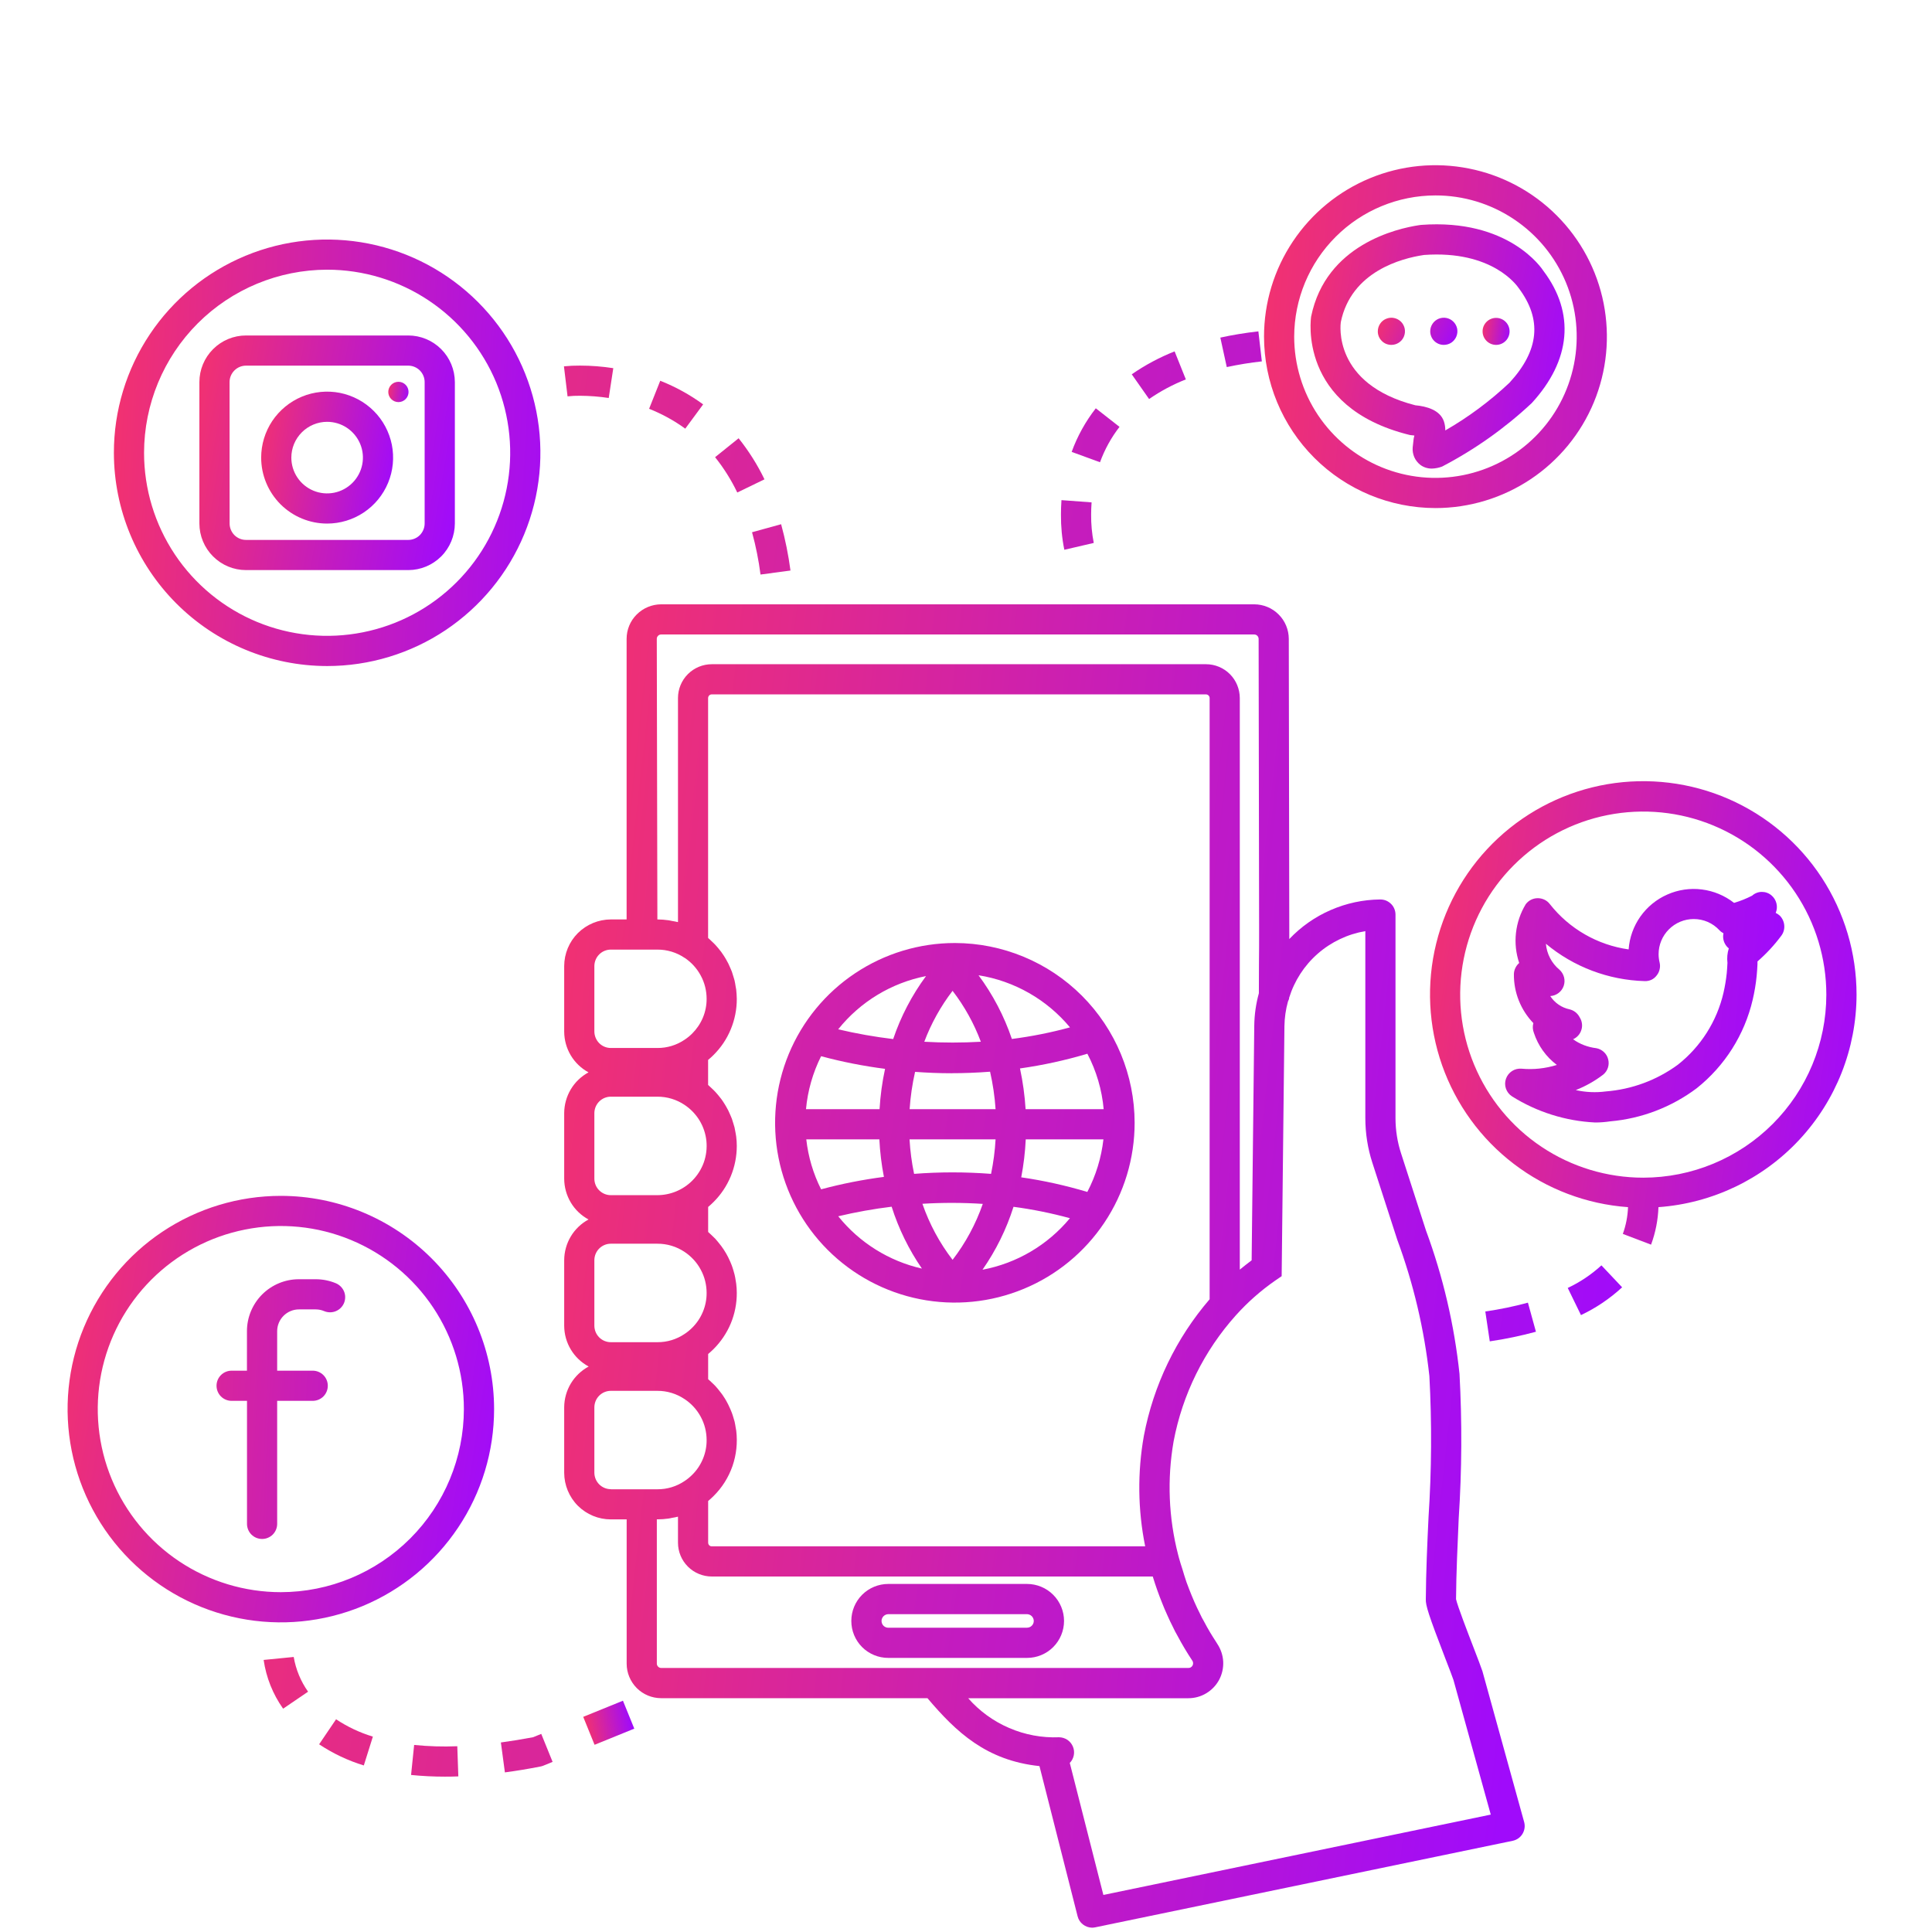 <svg width="39" height="39" viewBox="0 0 39 39" fill="none" xmlns="http://www.w3.org/2000/svg">
<path d="M5.669 24.14C4.818 24.14 3.985 24.392 3.277 24.865C2.569 25.338 2.018 26.011 1.692 26.797C1.366 27.584 1.281 28.449 1.447 29.285C1.613 30.12 2.023 30.887 2.625 31.489C3.227 32.091 3.994 32.501 4.829 32.667C5.664 32.833 6.53 32.748 7.317 32.422C8.103 32.096 8.775 31.544 9.248 30.836C9.722 30.128 9.974 29.296 9.974 28.444C9.973 27.303 9.519 26.209 8.712 25.402C7.905 24.595 6.811 24.141 5.669 24.14ZM5.669 32.14C4.938 32.14 4.224 31.923 3.616 31.517C3.008 31.111 2.535 30.534 2.255 29.859C1.975 29.184 1.902 28.441 2.044 27.724C2.187 27.007 2.539 26.348 3.056 25.831C3.573 25.314 4.231 24.962 4.948 24.82C5.665 24.677 6.408 24.75 7.083 25.03C7.758 25.31 8.336 25.784 8.742 26.391C9.148 26.999 9.364 27.713 9.364 28.444C9.363 29.424 8.974 30.363 8.281 31.056C7.588 31.749 6.649 32.139 5.669 32.14Z" fill="url(#paint0_linear_280_496)"/>
<path d="M6.782 25.905C6.653 25.851 6.514 25.823 6.374 25.823H6.033C5.755 25.823 5.489 25.934 5.292 26.13C5.096 26.327 4.985 26.593 4.985 26.871V27.669H4.675C4.595 27.669 4.517 27.701 4.46 27.758C4.403 27.815 4.371 27.892 4.371 27.973C4.371 28.054 4.403 28.132 4.46 28.189C4.517 28.246 4.595 28.278 4.675 28.278H4.986V30.761C4.986 30.842 5.018 30.92 5.075 30.977C5.132 31.034 5.21 31.066 5.291 31.066C5.371 31.066 5.449 31.034 5.506 30.977C5.563 30.92 5.595 30.842 5.595 30.761V28.278H6.313C6.393 28.278 6.471 28.246 6.528 28.189C6.585 28.132 6.617 28.054 6.617 27.973C6.617 27.892 6.585 27.815 6.528 27.758C6.471 27.701 6.393 27.669 6.313 27.669H5.595V26.871C5.595 26.755 5.642 26.643 5.724 26.561C5.806 26.479 5.918 26.432 6.034 26.432H6.374C6.432 26.432 6.49 26.444 6.544 26.467C6.619 26.498 6.703 26.499 6.778 26.468C6.853 26.438 6.912 26.379 6.944 26.305C6.975 26.23 6.976 26.147 6.946 26.072C6.915 25.997 6.856 25.937 6.782 25.905ZM6.603 13.445C7.455 13.445 8.287 13.193 8.995 12.72C9.703 12.246 10.255 11.574 10.581 10.787C10.907 10.001 10.992 9.135 10.826 8.3C10.66 7.465 10.25 6.698 9.647 6.096C9.045 5.494 8.278 5.084 7.443 4.918C6.608 4.752 5.742 4.837 4.956 5.163C4.169 5.489 3.497 6.041 3.024 6.749C2.551 7.457 2.298 8.289 2.299 9.141C2.3 10.282 2.754 11.376 3.561 12.183C4.368 12.99 5.462 13.444 6.603 13.445ZM6.603 5.444C7.334 5.444 8.049 5.661 8.656 6.067C9.264 6.473 9.738 7.05 10.018 7.725C10.297 8.401 10.371 9.144 10.228 9.861C10.086 10.577 9.734 11.236 9.217 11.753C8.7 12.27 8.042 12.622 7.325 12.764C6.608 12.907 5.865 12.834 5.19 12.555C4.514 12.275 3.937 11.801 3.531 11.194C3.125 10.586 2.908 9.872 2.908 9.141C2.909 8.161 3.299 7.221 3.991 6.528C4.684 5.835 5.623 5.446 6.603 5.444Z" fill="url(#paint1_linear_280_496)"/>
<path d="M4.966 11.508H8.241C8.49 11.508 8.729 11.409 8.906 11.232C9.082 11.056 9.181 10.817 9.182 10.567V7.713C9.181 7.463 9.082 7.224 8.906 7.048C8.729 6.871 8.49 6.772 8.241 6.772H4.966C4.717 6.772 4.478 6.871 4.301 7.048C4.125 7.224 4.025 7.463 4.025 7.713V10.567C4.025 10.817 4.125 11.056 4.301 11.232C4.478 11.409 4.717 11.508 4.966 11.508ZM4.634 7.713C4.634 7.625 4.669 7.541 4.732 7.478C4.794 7.416 4.878 7.381 4.966 7.381H8.241C8.328 7.381 8.413 7.416 8.475 7.478C8.537 7.541 8.572 7.625 8.572 7.713V10.567C8.572 10.655 8.537 10.739 8.475 10.802C8.413 10.864 8.328 10.899 8.241 10.899H4.966C4.878 10.899 4.794 10.864 4.732 10.802C4.67 10.739 4.635 10.655 4.635 10.567L4.634 7.713Z" fill="url(#paint2_linear_280_496)"/>
<path d="M6.603 10.569C6.867 10.569 7.124 10.491 7.343 10.345C7.562 10.199 7.733 9.991 7.834 9.747C7.935 9.504 7.961 9.236 7.91 8.978C7.858 8.72 7.732 8.482 7.545 8.296C7.359 8.11 7.122 7.983 6.863 7.931C6.605 7.88 6.337 7.906 6.094 8.007C5.851 8.108 5.643 8.279 5.496 8.498C5.35 8.717 5.272 8.974 5.272 9.238C5.272 9.591 5.413 9.929 5.662 10.179C5.912 10.428 6.25 10.569 6.603 10.569ZM6.603 8.515C6.746 8.515 6.886 8.557 7.005 8.637C7.123 8.716 7.216 8.829 7.271 8.961C7.326 9.093 7.34 9.238 7.312 9.378C7.284 9.518 7.215 9.647 7.114 9.748C7.013 9.849 6.885 9.918 6.745 9.946C6.604 9.974 6.459 9.96 6.327 9.905C6.195 9.85 6.082 9.758 6.003 9.639C5.923 9.52 5.881 9.38 5.881 9.238C5.881 9.046 5.957 8.863 6.093 8.727C6.228 8.592 6.412 8.515 6.603 8.515Z" fill="url(#paint3_linear_280_496)"/>
<path d="M8.043 8.117C8.156 8.117 8.247 8.025 8.247 7.912C8.247 7.799 8.156 7.707 8.043 7.707C7.93 7.707 7.838 7.799 7.838 7.912C7.838 8.025 7.93 8.117 8.043 8.117Z" fill="url(#paint4_linear_280_496)"/>
<path d="M37.477 20.079C37.477 19.24 37.233 18.42 36.775 17.718C36.316 17.016 35.662 16.464 34.893 16.128C34.125 15.793 33.275 15.69 32.448 15.83C31.622 15.971 30.854 16.35 30.24 16.921C29.626 17.492 29.192 18.23 28.992 19.044C28.791 19.859 28.833 20.714 29.111 21.505C29.39 22.295 29.893 22.988 30.56 23.496C31.227 24.005 32.027 24.308 32.864 24.368C32.857 24.552 32.822 24.734 32.759 24.908L33.329 25.125C33.419 24.882 33.469 24.627 33.478 24.368C34.563 24.29 35.578 23.805 36.32 23.009C37.062 22.213 37.475 21.167 37.477 20.079ZM33.171 23.773C32.44 23.773 31.725 23.556 31.118 23.15C30.51 22.744 30.037 22.166 29.757 21.491C29.477 20.816 29.404 20.073 29.547 19.356C29.69 18.639 30.042 17.98 30.559 17.464C31.076 16.947 31.735 16.595 32.452 16.453C33.169 16.311 33.912 16.384 34.587 16.664C35.262 16.944 35.839 17.418 36.245 18.026C36.651 18.633 36.867 19.348 36.867 20.079C36.866 21.059 36.476 21.998 35.783 22.69C35.09 23.383 34.151 23.772 33.171 23.773Z" fill="url(#paint5_linear_280_496)"/>
<path d="M35.931 18.487C35.906 18.463 35.877 18.443 35.845 18.428C35.871 18.367 35.876 18.3 35.86 18.236C35.844 18.172 35.809 18.115 35.758 18.073C35.703 18.027 35.634 18.003 35.562 18.004C35.491 18.005 35.422 18.032 35.369 18.08C35.252 18.14 35.13 18.189 35.004 18.226C34.816 18.078 34.591 17.985 34.354 17.955C34.117 17.925 33.876 17.96 33.658 18.057C33.439 18.153 33.251 18.307 33.113 18.502C32.975 18.698 32.893 18.927 32.876 19.165C32.248 19.077 31.678 18.749 31.286 18.251C31.257 18.213 31.221 18.183 31.178 18.162C31.136 18.142 31.089 18.131 31.042 18.131C30.995 18.131 30.948 18.142 30.906 18.163C30.864 18.184 30.827 18.215 30.799 18.253C30.692 18.429 30.625 18.627 30.602 18.832C30.579 19.037 30.601 19.244 30.667 19.439C30.634 19.467 30.608 19.502 30.59 19.54C30.571 19.579 30.561 19.621 30.56 19.664C30.556 20.032 30.697 20.387 30.953 20.653C30.934 20.718 30.939 20.788 30.964 20.851C31.049 21.109 31.21 21.334 31.427 21.497C31.197 21.569 30.956 21.595 30.716 21.573C30.648 21.567 30.58 21.583 30.523 21.62C30.466 21.657 30.422 21.712 30.4 21.776C30.377 21.84 30.377 21.91 30.399 21.974C30.421 22.039 30.464 22.094 30.521 22.131C31.026 22.448 31.604 22.63 32.2 22.659C32.302 22.659 32.404 22.651 32.504 22.636C33.137 22.581 33.742 22.349 34.25 21.968C34.817 21.517 35.215 20.888 35.38 20.183C35.417 20.025 35.444 19.866 35.46 19.705C35.468 19.625 35.473 19.545 35.477 19.464C35.477 19.454 35.477 19.434 35.477 19.408C35.655 19.253 35.816 19.08 35.957 18.89C36.002 18.831 36.023 18.758 36.018 18.684C36.013 18.61 35.982 18.54 35.931 18.487ZM34.871 19.437C34.868 19.506 34.863 19.575 34.857 19.643C34.843 19.777 34.821 19.909 34.791 20.04C34.658 20.615 34.333 21.128 33.868 21.494C33.443 21.805 32.94 21.991 32.415 22.032C32.213 22.059 32.008 22.049 31.809 22.005C32.006 21.927 32.192 21.823 32.361 21.694C32.406 21.658 32.44 21.609 32.458 21.553C32.476 21.498 32.478 21.439 32.463 21.383C32.449 21.326 32.419 21.275 32.376 21.236C32.333 21.196 32.28 21.169 32.223 21.159C32.054 21.139 31.893 21.078 31.754 20.979C31.793 20.962 31.829 20.936 31.858 20.904C31.887 20.872 31.908 20.834 31.921 20.793C31.935 20.752 31.939 20.709 31.934 20.666C31.929 20.623 31.916 20.582 31.893 20.545L31.877 20.517C31.856 20.481 31.828 20.451 31.795 20.426C31.762 20.402 31.725 20.385 31.685 20.375C31.605 20.358 31.529 20.326 31.462 20.28C31.395 20.234 31.338 20.175 31.294 20.107C31.354 20.104 31.412 20.082 31.46 20.046C31.509 20.01 31.545 19.96 31.565 19.903C31.585 19.846 31.587 19.784 31.572 19.726C31.556 19.667 31.524 19.614 31.479 19.574C31.401 19.51 31.337 19.43 31.29 19.34C31.243 19.25 31.215 19.152 31.206 19.051C31.767 19.519 32.469 19.784 33.199 19.805C33.245 19.807 33.292 19.798 33.335 19.779C33.377 19.759 33.414 19.729 33.442 19.691C33.472 19.655 33.492 19.612 33.502 19.566C33.513 19.521 33.512 19.473 33.501 19.428C33.488 19.373 33.481 19.317 33.481 19.261C33.481 19.073 33.556 18.893 33.689 18.76C33.822 18.627 34.002 18.552 34.19 18.552C34.287 18.552 34.383 18.571 34.473 18.61C34.562 18.649 34.642 18.706 34.708 18.777C34.732 18.803 34.76 18.824 34.791 18.84C34.775 18.91 34.785 18.984 34.819 19.048C34.838 19.085 34.865 19.118 34.898 19.144C34.868 19.239 34.859 19.339 34.871 19.437ZM28.976 10.256C29.66 10.256 30.329 10.053 30.899 9.673C31.468 9.293 31.912 8.753 32.174 8.121C32.436 7.488 32.504 6.793 32.371 6.121C32.238 5.45 31.908 4.833 31.424 4.349C30.941 3.865 30.324 3.535 29.653 3.402C28.982 3.268 28.286 3.336 27.653 3.598C27.021 3.86 26.48 4.303 26.1 4.872C25.719 5.441 25.516 6.11 25.516 6.795C25.517 7.712 25.881 8.592 26.53 9.241C27.179 9.89 28.058 10.255 28.976 10.256ZM28.976 3.945C29.54 3.944 30.091 4.111 30.56 4.425C31.029 4.738 31.395 5.183 31.611 5.704C31.827 6.225 31.883 6.799 31.773 7.352C31.663 7.905 31.392 8.413 30.993 8.812C30.594 9.211 30.086 9.482 29.533 9.592C28.979 9.702 28.406 9.646 27.885 9.43C27.364 9.214 26.919 8.848 26.605 8.379C26.292 7.91 26.125 7.359 26.125 6.795C26.127 6.039 26.427 5.315 26.962 4.781C27.496 4.246 28.22 3.946 28.976 3.945Z" fill="url(#paint6_linear_280_496)"/>
<path d="M28.447 8.778C28.463 8.782 28.48 8.785 28.497 8.786C28.515 8.786 28.533 8.79 28.551 8.792C28.549 8.803 28.547 8.814 28.544 8.823C28.54 8.838 28.536 8.854 28.535 8.871L28.517 9.032C28.511 9.099 28.523 9.166 28.549 9.228C28.576 9.289 28.618 9.343 28.671 9.384C28.738 9.434 28.82 9.46 28.904 9.459C28.975 9.457 29.045 9.443 29.111 9.418C29.769 9.075 30.377 8.645 30.919 8.138C31.715 7.272 31.796 6.318 31.158 5.471C31.13 5.427 30.462 4.407 28.686 4.54C28.678 4.54 28.649 4.545 28.642 4.546C28.207 4.612 26.764 4.936 26.467 6.39C26.465 6.408 26.185 8.216 28.447 8.778ZM27.066 6.502C27.277 5.475 28.302 5.214 28.733 5.149L28.744 5.147C30.128 5.047 30.625 5.769 30.658 5.817C31.132 6.449 31.071 7.073 30.471 7.726C30.078 8.096 29.643 8.42 29.175 8.689C29.176 8.628 29.167 8.567 29.148 8.509C29.071 8.276 28.797 8.202 28.57 8.181C26.895 7.752 27.061 6.541 27.066 6.502Z" fill="url(#paint7_linear_280_496)"/>
<path d="M28.087 6.962C28.141 6.962 28.194 6.946 28.239 6.916C28.284 6.886 28.32 6.843 28.34 6.793C28.361 6.743 28.366 6.688 28.356 6.634C28.345 6.581 28.319 6.532 28.281 6.494C28.242 6.456 28.194 6.43 28.14 6.419C28.087 6.408 28.032 6.414 27.982 6.435C27.932 6.455 27.889 6.49 27.859 6.536C27.829 6.581 27.813 6.634 27.813 6.688C27.812 6.724 27.82 6.76 27.833 6.793C27.847 6.826 27.867 6.857 27.893 6.882C27.918 6.908 27.948 6.928 27.982 6.942C28.015 6.955 28.051 6.962 28.087 6.962ZM29.144 6.962C29.198 6.962 29.251 6.947 29.297 6.917C29.342 6.887 29.377 6.844 29.398 6.794C29.419 6.744 29.425 6.689 29.415 6.635C29.404 6.582 29.378 6.533 29.34 6.495C29.302 6.456 29.253 6.43 29.2 6.419C29.146 6.408 29.091 6.414 29.041 6.434C28.991 6.455 28.948 6.49 28.918 6.535C28.887 6.581 28.871 6.634 28.871 6.688C28.871 6.724 28.878 6.759 28.892 6.793C28.905 6.826 28.925 6.856 28.951 6.882C28.976 6.907 29.006 6.927 29.039 6.941C29.072 6.955 29.108 6.962 29.144 6.962Z" fill="url(#paint8_linear_280_496)"/>
<path d="M30.201 6.962C30.351 6.962 30.473 6.84 30.473 6.689C30.473 6.539 30.351 6.417 30.201 6.417C30.05 6.417 29.928 6.539 29.928 6.689C29.928 6.84 30.05 6.962 30.201 6.962Z" fill="url(#paint9_linear_280_496)"/>
<path d="M12.575 34.331L11.773 34.657L12.002 35.221L12.804 34.895L12.575 34.331Z" fill="url(#paint10_linear_280_496)"/>
<path d="M6.442 35.211C6.72 35.396 7.024 35.54 7.344 35.638L7.527 35.056C7.263 34.976 7.013 34.858 6.784 34.706L6.442 35.211ZM8.36 35.224L8.298 35.83C8.525 35.853 8.753 35.864 8.982 35.864C9.069 35.864 9.159 35.863 9.252 35.859L9.231 35.25C8.94 35.262 8.649 35.253 8.36 35.224ZM10.762 35.068C10.539 35.11 10.319 35.146 10.111 35.174L10.192 35.778C10.421 35.748 10.662 35.708 10.907 35.66C10.926 35.657 10.945 35.651 10.964 35.644L11.155 35.566L10.926 35.001L10.762 35.068ZM5.322 33.508C5.373 33.862 5.508 34.2 5.715 34.492L6.219 34.149C6.071 33.94 5.972 33.701 5.929 33.448L5.322 33.508ZM11.709 7.989C11.903 7.99 12.097 8.005 12.288 8.034L12.38 7.432C12.158 7.398 11.934 7.38 11.709 7.38C11.601 7.379 11.492 7.384 11.384 7.395L11.457 8.001C11.541 7.992 11.625 7.988 11.709 7.989ZM15.352 11.598L15.957 11.517C15.915 11.201 15.852 10.889 15.768 10.582L15.181 10.744C15.258 11.025 15.315 11.31 15.352 11.598ZM14.194 8.163C13.927 7.968 13.636 7.808 13.328 7.686L13.103 8.252C13.362 8.355 13.608 8.489 13.833 8.653L14.194 8.163ZM15.432 9.676C15.29 9.381 15.114 9.103 14.91 8.847L14.435 9.229C14.611 9.449 14.761 9.688 14.883 9.942L15.432 9.676ZM25.472 7.295L25.402 6.689C25.134 6.719 24.875 6.762 24.634 6.815L24.764 7.41C24.998 7.36 25.234 7.321 25.472 7.295ZM22.599 8.617L22.12 8.242C21.913 8.508 21.748 8.805 21.633 9.122L22.205 9.331C22.299 9.074 22.431 8.833 22.599 8.617ZM23.938 7.659L23.711 7.093C23.406 7.214 23.116 7.369 22.846 7.556L23.196 8.055C23.427 7.895 23.676 7.762 23.938 7.659ZM22.079 10.96C22.042 10.771 22.024 10.58 22.026 10.388C22.026 10.311 22.029 10.228 22.035 10.141L21.427 10.096C21.42 10.199 21.417 10.297 21.417 10.388C21.415 10.626 21.437 10.864 21.485 11.098L22.079 10.96ZM31.647 25.999L31.914 26.547C32.218 26.403 32.498 26.214 32.745 25.986L32.327 25.543C32.125 25.728 31.896 25.882 31.647 25.999ZM29.983 26.474L30.073 27.077C30.387 27.031 30.698 26.966 31.005 26.883L30.843 26.296C30.56 26.373 30.273 26.432 29.983 26.474ZM19.275 19.036C18.557 19.036 17.856 19.249 17.259 19.648C16.662 20.047 16.197 20.613 15.922 21.277C15.648 21.94 15.576 22.67 15.716 23.374C15.856 24.078 16.201 24.724 16.709 25.232C17.217 25.739 17.863 26.085 18.567 26.225C19.271 26.365 20.001 26.293 20.664 26.018C21.327 25.744 21.894 25.278 22.293 24.681C22.692 24.085 22.904 23.383 22.904 22.665C22.903 21.703 22.52 20.781 21.84 20.1C21.16 19.42 20.237 19.037 19.275 19.036ZM21.599 20.739C21.214 20.844 20.822 20.922 20.426 20.973C20.27 20.512 20.043 20.078 19.753 19.687C20.475 19.802 21.131 20.176 21.599 20.739ZM19.229 25.431C18.966 25.09 18.761 24.707 18.62 24.3C19.026 24.275 19.433 24.276 19.839 24.302C19.697 24.709 19.492 25.09 19.229 25.432V25.431ZM18.452 23.695C18.404 23.466 18.374 23.233 18.36 23H20.097C20.084 23.234 20.053 23.467 20.006 23.696C19.488 23.656 18.969 23.656 18.452 23.696V23.695ZM19.8 21.029C19.42 21.051 19.038 21.051 18.658 21.029C18.797 20.66 18.989 20.314 19.229 20.001C19.47 20.314 19.662 20.661 19.8 21.03V21.029ZM19.216 21.664C19.463 21.664 19.721 21.654 19.986 21.634C20.043 21.883 20.08 22.136 20.097 22.39H18.362C18.379 22.137 18.416 21.884 18.472 21.637C18.708 21.654 18.955 21.665 19.216 21.665V21.664ZM17.753 22.39H16.27C16.304 22.018 16.408 21.655 16.575 21.321C16.999 21.435 17.43 21.52 17.866 21.576C17.808 21.844 17.771 22.117 17.755 22.391L17.753 22.39ZM17.751 23C17.764 23.254 17.794 23.507 17.843 23.757C17.415 23.813 16.991 23.896 16.575 24.008C16.416 23.692 16.315 23.351 16.276 23H17.751ZM20.704 23H22.274C22.232 23.37 22.122 23.73 21.949 24.061C21.512 23.93 21.066 23.831 20.615 23.766C20.663 23.513 20.694 23.258 20.706 23.001L20.704 23ZM20.703 22.39C20.686 22.114 20.648 21.839 20.59 21.568C21.05 21.503 21.505 21.404 21.95 21.271C22.132 21.619 22.244 21.999 22.279 22.39H20.703ZM18.694 19.702C18.408 20.089 18.184 20.519 18.03 20.975C17.657 20.93 17.286 20.865 16.92 20.778C17.366 20.221 17.995 19.84 18.695 19.703L18.694 19.702ZM16.921 24.552C17.276 24.468 17.636 24.403 17.999 24.359C18.14 24.803 18.346 25.224 18.61 25.608C17.944 25.457 17.349 25.085 16.921 24.552ZM19.833 25.631C20.105 25.241 20.316 24.813 20.459 24.361C20.844 24.412 21.224 24.489 21.598 24.591C21.149 25.133 20.525 25.501 19.833 25.631ZM20.732 31.974H17.931C17.733 31.974 17.543 32.053 17.403 32.193C17.263 32.333 17.185 32.523 17.185 32.721C17.185 32.919 17.263 33.109 17.403 33.249C17.543 33.389 17.733 33.467 17.931 33.467H20.732C20.93 33.467 21.12 33.389 21.26 33.249C21.4 33.109 21.479 32.919 21.479 32.721C21.479 32.523 21.4 32.333 21.26 32.193C21.12 32.053 20.93 31.974 20.732 31.974ZM20.732 32.858H17.931C17.895 32.858 17.86 32.843 17.835 32.818C17.809 32.792 17.795 32.757 17.795 32.721C17.795 32.685 17.81 32.651 17.835 32.625C17.861 32.599 17.895 32.585 17.931 32.584H20.732C20.768 32.585 20.803 32.6 20.828 32.625C20.853 32.651 20.868 32.685 20.868 32.721C20.868 32.757 20.854 32.792 20.828 32.817C20.803 32.843 20.768 32.857 20.732 32.857V32.858Z" fill="url(#paint11_linear_280_496)"/>
<path d="M29.925 33.736C29.899 33.657 29.83 33.477 29.748 33.264C29.633 32.966 29.421 32.417 29.392 32.281C29.396 31.74 29.423 31.187 29.446 30.651C29.51 29.68 29.515 28.705 29.462 27.733C29.357 26.744 29.13 25.772 28.785 24.838L28.282 23.281C28.208 23.054 28.171 22.816 28.17 22.577V18.462C28.17 18.422 28.162 18.382 28.146 18.344C28.131 18.307 28.108 18.273 28.079 18.245C28.05 18.217 28.016 18.194 27.979 18.179C27.942 18.164 27.901 18.157 27.861 18.157C27.517 18.16 27.178 18.233 26.863 18.37C26.547 18.507 26.263 18.706 26.026 18.956C26.026 18.91 26.026 18.862 26.026 18.817L26.016 12.896C26.015 12.711 25.942 12.534 25.811 12.404C25.681 12.273 25.504 12.2 25.32 12.199H13.345C13.161 12.2 12.984 12.273 12.853 12.404C12.722 12.534 12.649 12.711 12.649 12.896V18.56H12.33C12.081 18.561 11.842 18.66 11.665 18.836C11.489 19.012 11.39 19.251 11.389 19.5V20.826C11.39 20.995 11.436 21.16 11.522 21.304C11.608 21.448 11.732 21.567 11.88 21.647C11.732 21.727 11.608 21.846 11.522 21.99C11.436 22.135 11.39 22.3 11.389 22.468V23.796C11.39 23.964 11.436 24.129 11.522 24.274C11.608 24.418 11.732 24.537 11.88 24.617C11.732 24.697 11.608 24.816 11.522 24.96C11.436 25.104 11.39 25.269 11.389 25.438V26.764C11.39 26.933 11.436 27.098 11.523 27.242C11.61 27.387 11.734 27.505 11.883 27.585C11.734 27.665 11.61 27.784 11.523 27.928C11.436 28.073 11.39 28.239 11.389 28.407V29.731C11.39 29.98 11.489 30.219 11.665 30.396C11.842 30.572 12.081 30.671 12.33 30.671H12.65V33.584C12.65 33.768 12.724 33.945 12.854 34.076C12.985 34.207 13.162 34.28 13.347 34.28H18.722C19.307 34.972 19.916 35.539 20.983 35.651L21.753 38.683C21.769 38.748 21.807 38.807 21.861 38.848C21.914 38.89 21.98 38.912 22.047 38.913C22.068 38.912 22.088 38.91 22.108 38.906L30.535 37.159C30.576 37.151 30.614 37.134 30.649 37.11C30.683 37.086 30.712 37.055 30.733 37.02C30.755 36.984 30.769 36.944 30.775 36.903C30.781 36.862 30.778 36.82 30.767 36.78L29.925 33.736ZM13.258 12.895C13.258 12.872 13.268 12.85 13.284 12.834C13.3 12.817 13.322 12.808 13.346 12.808H25.32C25.343 12.808 25.365 12.818 25.381 12.834C25.397 12.851 25.407 12.873 25.407 12.896L25.417 18.817C25.417 19.013 25.417 19.232 25.414 19.438C25.414 19.674 25.411 19.895 25.412 20.05C25.353 20.263 25.322 20.482 25.319 20.702L25.266 25.441C25.185 25.502 25.105 25.565 25.027 25.629V14.091C25.026 13.91 24.955 13.736 24.827 13.608C24.699 13.48 24.525 13.408 24.345 13.408H14.369C14.188 13.408 14.014 13.48 13.886 13.608C13.758 13.736 13.686 13.91 13.686 14.091V18.614C13.647 18.604 13.606 18.598 13.566 18.591C13.543 18.587 13.52 18.58 13.495 18.577C13.421 18.566 13.345 18.561 13.27 18.56L13.258 12.895ZM23.117 31.215H14.369C14.359 31.215 14.349 31.213 14.341 31.21C14.332 31.206 14.323 31.201 14.317 31.194C14.31 31.187 14.304 31.179 14.301 31.17C14.297 31.161 14.295 31.151 14.295 31.142V30.3C14.332 30.269 14.367 30.237 14.402 30.202C14.575 30.032 14.706 29.824 14.786 29.595C14.865 29.366 14.891 29.122 14.862 28.881C14.859 28.86 14.855 28.84 14.851 28.82C14.845 28.779 14.838 28.738 14.829 28.698C14.823 28.674 14.815 28.651 14.808 28.627C14.798 28.591 14.787 28.556 14.774 28.521C14.765 28.496 14.755 28.472 14.744 28.447C14.73 28.415 14.716 28.383 14.7 28.352C14.688 28.327 14.675 28.303 14.661 28.279C14.644 28.248 14.627 28.221 14.608 28.193C14.589 28.164 14.577 28.145 14.559 28.123C14.541 28.1 14.518 28.07 14.497 28.044C14.475 28.018 14.46 28 14.441 27.979C14.417 27.953 14.391 27.929 14.365 27.905C14.346 27.887 14.327 27.868 14.306 27.851C14.302 27.847 14.299 27.843 14.295 27.84V27.332C14.332 27.302 14.367 27.269 14.402 27.235C14.552 27.086 14.671 26.909 14.752 26.715C14.833 26.52 14.874 26.311 14.873 26.099C14.873 26.036 14.869 25.973 14.861 25.911C14.859 25.89 14.854 25.869 14.851 25.85C14.845 25.808 14.838 25.768 14.828 25.728C14.822 25.703 14.815 25.68 14.808 25.656C14.797 25.62 14.787 25.585 14.774 25.55C14.765 25.526 14.754 25.501 14.744 25.476C14.73 25.444 14.716 25.412 14.7 25.381C14.688 25.356 14.675 25.332 14.661 25.308C14.644 25.278 14.626 25.25 14.608 25.222C14.589 25.194 14.577 25.175 14.559 25.152C14.541 25.128 14.518 25.099 14.496 25.073C14.475 25.047 14.46 25.029 14.441 25.008C14.416 24.983 14.391 24.959 14.365 24.934C14.345 24.916 14.327 24.897 14.306 24.879L14.295 24.869V24.364C14.332 24.333 14.368 24.3 14.403 24.265C14.552 24.117 14.671 23.94 14.751 23.746C14.832 23.551 14.873 23.342 14.873 23.132C14.873 23.069 14.869 23.006 14.861 22.943C14.859 22.922 14.854 22.901 14.851 22.882C14.844 22.841 14.837 22.8 14.828 22.76C14.822 22.736 14.815 22.712 14.807 22.689C14.797 22.653 14.786 22.617 14.774 22.583C14.765 22.558 14.754 22.533 14.743 22.509C14.73 22.477 14.715 22.445 14.7 22.414C14.687 22.389 14.674 22.365 14.66 22.341C14.643 22.31 14.626 22.283 14.607 22.254C14.592 22.231 14.577 22.207 14.559 22.184C14.541 22.161 14.518 22.131 14.496 22.105C14.474 22.079 14.46 22.062 14.44 22.041C14.416 22.015 14.391 21.991 14.365 21.967C14.345 21.948 14.326 21.929 14.306 21.912C14.302 21.909 14.298 21.905 14.294 21.901V21.396C14.331 21.366 14.367 21.333 14.401 21.299C14.552 21.15 14.671 20.974 14.751 20.779C14.832 20.584 14.874 20.375 14.873 20.164C14.872 20.101 14.868 20.038 14.861 19.975C14.858 19.954 14.854 19.934 14.85 19.914C14.844 19.873 14.837 19.832 14.828 19.792C14.822 19.768 14.814 19.745 14.807 19.721C14.797 19.685 14.786 19.65 14.774 19.615C14.764 19.59 14.754 19.566 14.743 19.541C14.729 19.509 14.715 19.477 14.7 19.446C14.687 19.421 14.674 19.397 14.66 19.373C14.643 19.342 14.626 19.315 14.607 19.286C14.591 19.263 14.576 19.239 14.559 19.216C14.54 19.193 14.517 19.163 14.496 19.137C14.474 19.111 14.46 19.094 14.44 19.073C14.416 19.047 14.39 19.023 14.364 18.999C14.345 18.98 14.326 18.961 14.305 18.944C14.301 18.941 14.298 18.937 14.294 18.933V14.091C14.294 14.081 14.296 14.072 14.3 14.063C14.303 14.054 14.309 14.046 14.315 14.039C14.322 14.032 14.33 14.027 14.339 14.023C14.348 14.019 14.358 14.017 14.367 14.017H24.345C24.364 14.018 24.382 14.025 24.396 14.039C24.41 14.053 24.418 14.071 24.418 14.091V26.227C23.742 27.013 23.285 27.962 23.091 28.981C22.959 29.721 22.968 30.479 23.117 31.215ZM13.821 22.305C13.943 22.387 14.046 22.494 14.122 22.62C14.198 22.746 14.245 22.887 14.26 23.034C14.274 23.18 14.256 23.328 14.207 23.466C14.157 23.605 14.077 23.73 13.973 23.834C13.787 24.02 13.534 24.125 13.27 24.126H12.33C12.242 24.126 12.158 24.091 12.096 24.029C12.034 23.968 11.999 23.884 11.998 23.796V22.468C11.999 22.381 12.034 22.297 12.096 22.235C12.158 22.173 12.242 22.138 12.33 22.138H13.27C13.466 22.137 13.658 22.195 13.821 22.305ZM13.821 25.273C13.957 25.364 14.069 25.486 14.146 25.631C14.224 25.775 14.264 25.936 14.264 26.099C14.265 26.23 14.239 26.36 14.189 26.48C14.139 26.601 14.066 26.71 13.973 26.802C13.926 26.849 13.875 26.891 13.82 26.927C13.658 27.037 13.467 27.095 13.272 27.094H12.33C12.242 27.094 12.158 27.059 12.096 26.997C12.034 26.935 11.999 26.851 11.998 26.763V25.436C11.999 25.349 12.034 25.265 12.096 25.203C12.158 25.141 12.242 25.106 12.33 25.106H13.27C13.466 25.105 13.658 25.163 13.821 25.273ZM11.998 19.5C11.999 19.412 12.034 19.328 12.096 19.266C12.158 19.204 12.242 19.169 12.33 19.169H13.27C13.466 19.168 13.658 19.226 13.82 19.336H13.822C13.958 19.427 14.069 19.55 14.146 19.694C14.224 19.838 14.264 19.999 14.264 20.162C14.265 20.292 14.239 20.422 14.189 20.542C14.139 20.662 14.065 20.771 13.973 20.863C13.926 20.91 13.875 20.952 13.82 20.988C13.658 21.098 13.467 21.156 13.272 21.155H12.33C12.242 21.155 12.158 21.12 12.096 21.058C12.034 20.995 11.999 20.911 11.998 20.823V19.5ZM12.33 30.061C12.242 30.061 12.158 30.026 12.096 29.964C12.034 29.902 11.999 29.818 11.998 29.73V28.407C11.999 28.319 12.034 28.235 12.096 28.173C12.158 28.111 12.242 28.076 12.33 28.076H13.27C13.466 28.075 13.658 28.134 13.821 28.244C13.957 28.334 14.069 28.457 14.146 28.601C14.224 28.745 14.264 28.907 14.264 29.07C14.265 29.201 14.239 29.33 14.189 29.45C14.139 29.57 14.066 29.68 13.973 29.771C13.926 29.818 13.875 29.86 13.82 29.896C13.658 30.006 13.467 30.064 13.272 30.063H12.33V30.061ZM13.259 33.583V30.67H13.27C13.345 30.67 13.421 30.665 13.495 30.654C13.52 30.651 13.545 30.644 13.57 30.639C13.609 30.632 13.648 30.627 13.686 30.616V31.141C13.686 31.322 13.758 31.496 13.886 31.624C14.014 31.752 14.188 31.824 14.369 31.824H23.27C23.328 32.014 23.394 32.2 23.469 32.383C23.481 32.413 23.494 32.444 23.506 32.474C23.525 32.518 23.543 32.56 23.563 32.603C23.6 32.688 23.639 32.77 23.677 32.843C23.704 32.903 23.735 32.961 23.768 33.018C23.859 33.19 23.959 33.357 24.066 33.519C24.079 33.536 24.085 33.558 24.084 33.58C24.084 33.594 24.08 33.608 24.073 33.621C24.065 33.636 24.052 33.649 24.038 33.658C24.023 33.666 24.006 33.671 23.989 33.67H13.345C13.322 33.67 13.301 33.66 13.285 33.644C13.269 33.628 13.259 33.606 13.259 33.583V33.583ZM22.273 38.252L21.595 35.587C21.637 35.545 21.665 35.49 21.676 35.432C21.688 35.373 21.681 35.312 21.658 35.257C21.635 35.202 21.596 35.154 21.547 35.121C21.497 35.088 21.439 35.07 21.379 35.069C21.033 35.083 20.69 35.019 20.372 34.882C20.055 34.746 19.772 34.541 19.544 34.281H23.988C24.115 34.281 24.241 34.247 24.35 34.181C24.46 34.115 24.55 34.021 24.61 33.909C24.67 33.796 24.698 33.669 24.692 33.541C24.685 33.414 24.644 33.291 24.573 33.184C24.561 33.166 24.551 33.149 24.54 33.131C24.502 33.072 24.464 33.013 24.429 32.954C24.384 32.879 24.341 32.802 24.301 32.725C24.273 32.678 24.248 32.63 24.226 32.581C24.143 32.419 24.072 32.253 24.006 32.084L23.951 31.938C23.921 31.852 23.895 31.764 23.869 31.677C23.845 31.6 23.818 31.524 23.798 31.445L23.783 31.388C23.589 30.639 23.558 29.857 23.691 29.095C23.87 28.148 24.305 27.268 24.948 26.551L24.95 26.549C25.186 26.286 25.452 26.052 25.742 25.85L25.872 25.761L25.928 20.712C25.931 20.545 25.954 20.379 25.999 20.218L26.022 20.163V20.145C26.128 19.8 26.328 19.49 26.6 19.252C26.872 19.014 27.205 18.856 27.561 18.796V22.577C27.562 22.88 27.609 23.181 27.702 23.469L28.206 25.027C28.534 25.914 28.751 26.838 28.854 27.778C28.905 28.726 28.899 29.676 28.837 30.623C28.811 31.165 28.786 31.725 28.782 32.279C28.776 32.404 28.835 32.594 29.178 33.484C29.255 33.683 29.32 33.851 29.34 33.912L30.093 36.63L22.273 38.252Z" fill="url(#paint12_linear_280_496)"/>
<defs>
<linearGradient id="paint0_linear_280_496" x1="0.479" y1="23.433" x2="11.006" y2="25.045" gradientUnits="userSpaceOnUse">
<stop stop-color="#FC365F"/>
<stop offset="0.984" stop-color="#A00BFB"/>
</linearGradient>
<linearGradient id="paint1_linear_280_496" x1="1.414" y1="2.682" x2="12.16" y2="3.222" gradientUnits="userSpaceOnUse">
<stop stop-color="#FC365F"/>
<stop offset="0.984" stop-color="#A00BFB"/>
</linearGradient>
<linearGradient id="paint2_linear_280_496" x1="3.495" y1="6.383" x2="9.773" y2="7.429" gradientUnits="userSpaceOnUse">
<stop stop-color="#FC365F"/>
<stop offset="0.984" stop-color="#A00BFB"/>
</linearGradient>
<linearGradient id="paint3_linear_280_496" x1="4.998" y1="7.687" x2="8.255" y2="8.186" gradientUnits="userSpaceOnUse">
<stop stop-color="#FC365F"/>
<stop offset="0.984" stop-color="#A00BFB"/>
</linearGradient>
<linearGradient id="paint4_linear_280_496" x1="7.796" y1="7.674" x2="8.296" y2="7.75" gradientUnits="userSpaceOnUse">
<stop stop-color="#FC365F"/>
<stop offset="0.984" stop-color="#A00BFB"/>
</linearGradient>
<linearGradient id="paint5_linear_280_496" x1="27.982" y1="15.001" x2="38.545" y2="16.489" gradientUnits="userSpaceOnUse">
<stop stop-color="#FC365F"/>
<stop offset="0.984" stop-color="#A00BFB"/>
</linearGradient>
<linearGradient id="paint6_linear_280_496" x1="24.437" y1="1.749" x2="37.488" y2="2.835" gradientUnits="userSpaceOnUse">
<stop stop-color="#FC365F"/>
<stop offset="0.984" stop-color="#A00BFB"/>
</linearGradient>
<linearGradient id="paint7_linear_280_496" x1="25.928" y1="4.124" x2="32.186" y2="5.12" gradientUnits="userSpaceOnUse">
<stop stop-color="#FC365F"/>
<stop offset="0.984" stop-color="#A00BFB"/>
</linearGradient>
<linearGradient id="paint8_linear_280_496" x1="27.648" y1="6.369" x2="29.322" y2="7.12" gradientUnits="userSpaceOnUse">
<stop stop-color="#FC365F"/>
<stop offset="0.984" stop-color="#A00BFB"/>
</linearGradient>
<linearGradient id="paint9_linear_280_496" x1="29.872" y1="6.372" x2="30.539" y2="6.474" gradientUnits="userSpaceOnUse">
<stop stop-color="#FC365F"/>
<stop offset="0.984" stop-color="#A00BFB"/>
</linearGradient>
<linearGradient id="paint10_linear_280_496" x1="11.671" y1="34.644" x2="12.715" y2="34.463" gradientUnits="userSpaceOnUse">
<stop stop-color="#FC365F"/>
<stop offset="0.984" stop-color="#A00BFB"/>
</linearGradient>
<linearGradient id="paint11_linear_280_496" x1="2.503" y1="4.294" x2="36.122" y2="9.132" gradientUnits="userSpaceOnUse">
<stop stop-color="#FC365F"/>
<stop offset="0.984" stop-color="#A00BFB"/>
</linearGradient>
<linearGradient id="paint12_linear_280_496" x1="9.396" y1="10.007" x2="33.361" y2="12.67" gradientUnits="userSpaceOnUse">
<stop stop-color="#FC365F"/>
<stop offset="0.984" stop-color="#A00BFB"/>
</linearGradient>
</defs>
</svg>
